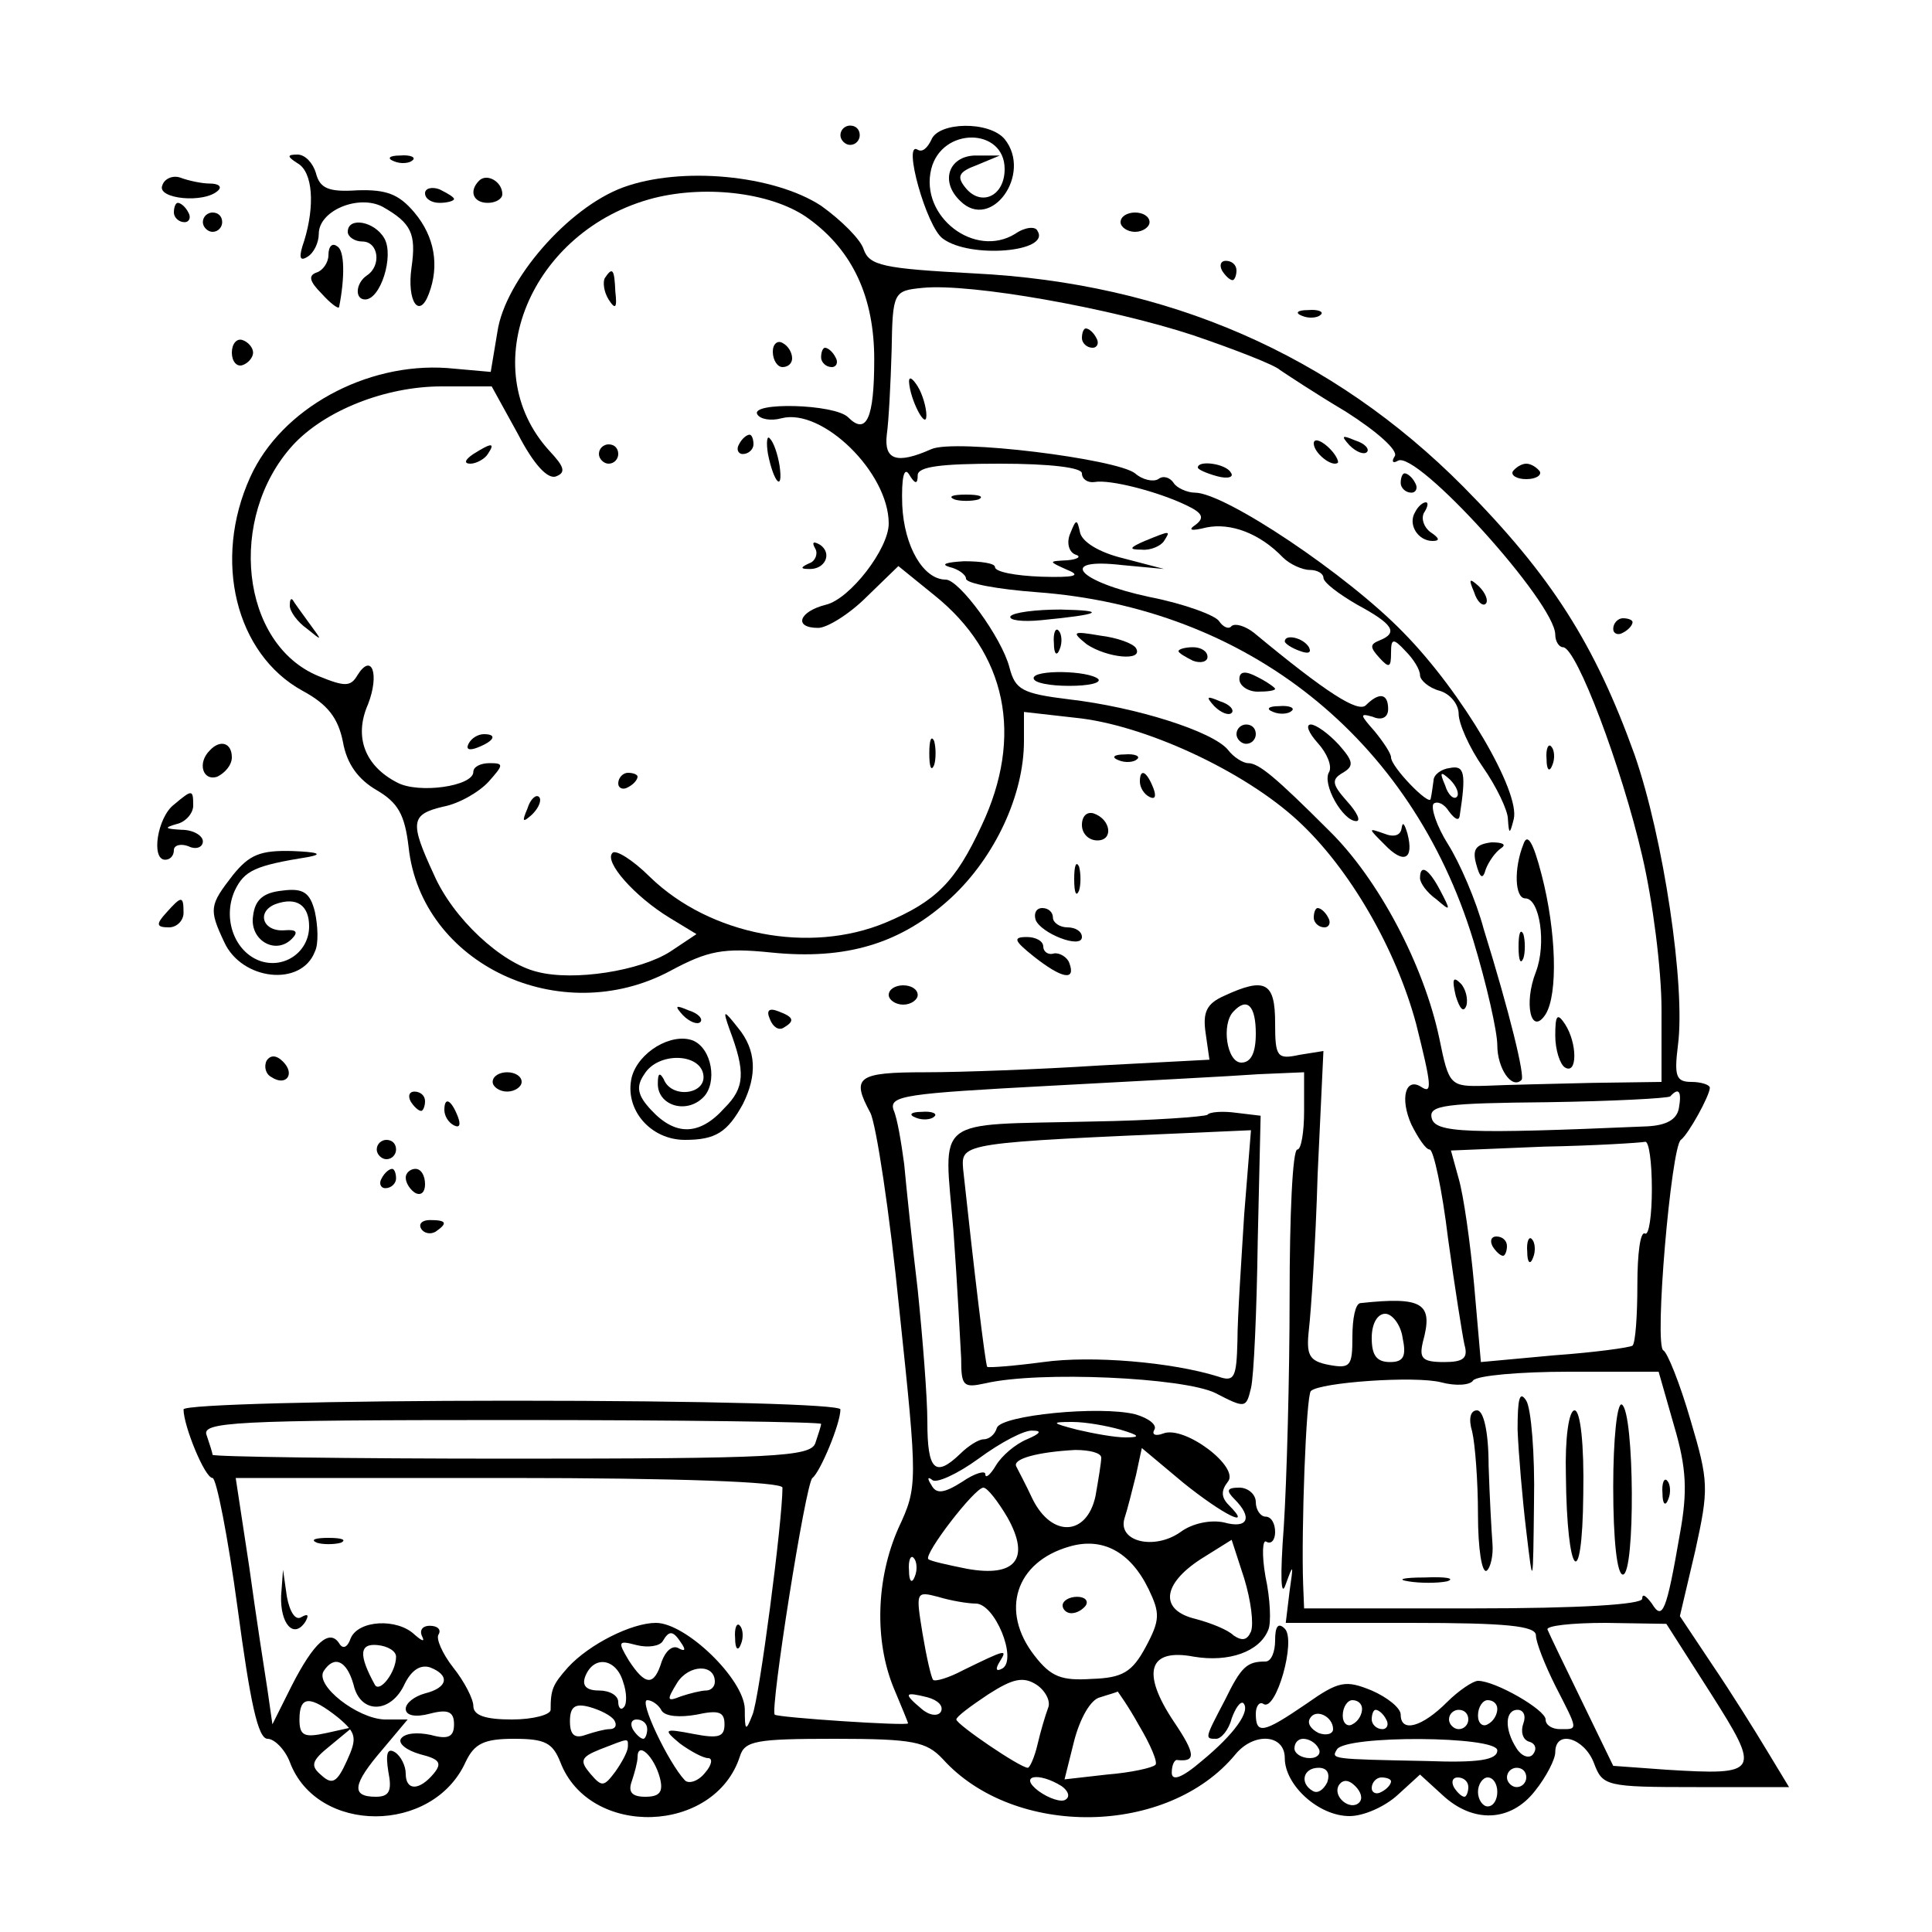 <svg id="eXRgod51Vel1" xmlns="http://www.w3.org/2000/svg" xmlns:xlink="http://www.w3.org/1999/xlink" viewBox="0 0 200 200" shape-rendering="geometricPrecision" text-rendering="geometricPrecision"><link xmlns="" type="text/css" rel="stylesheet" id="dark-mode-custom-link"/><link xmlns="" type="text/css" rel="stylesheet" id="dark-mode-general-link"/><style xmlns="" lang="en" type="text/css" id="dark-mode-custom-style"/><style xmlns="" lang="en" type="text/css" id="dark-mode-native-style"/><g transform="matrix(.1 0 0-.1 0 200)"><path d="M870,1860c0-5,5-10,10-10c6,0,10,5,10,10c0,6-4,10-10,10-5,0-10-4-10-10Z"/><path d="M964,1855c-4-8-9-13-14-10-16,10,9-80,26-92c28-21,112-14,98,8-2,5-13,4-23-3-42-26-99,18-87,67c11,44,76,43,76,0c0-28-24-39-40-20-10,12-8,17,11,24l24,10h-23c-29,1-40-26-18-47c32-32,75,28,46,64-16,19-69,18-76-1Z"/><path d="M308,1831c16-9,18-44,7-80-6-17-5-22,3-17c7,4,12,15,12,24c0,24,41,41,66,28c30-17,35-28,30-63s8-54,18-27c11,29,6,59-15,84-16,19-29,24-59,23-30-2-39,2-43,18-3,10-11,19-19,19-11,0-11-2,0-9Z" transform="translate(0 0)"/><path d="M408,1833c7-3,16-2,19,1c4,3-2,6-13,5-11,0-14-3-6-6Z"/><path d="M168,1808c-6-14,44-19,58-5c4,4,0,7-9,7-8,0-22,3-30,6s-17-1-19-8Z"/><path d="M496,1813c-11-11-6-23,9-23c8,0,15,4,15,9c0,13-16,22-24,14Z"/><path d="M645,1806c-57-21-122-96-130-149l-7-42-45,4c-84,6-172-42-204-113-39-86-15-183,54-221c26-14,37-28,42-53c4-23,16-39,35-50c22-13,29-25,33-59c13-121,157-189,271-128c39,21,55,24,104,19c78-8,135,9,187,57c45,42,75,106,75,162v30l53-6c71-7,175-55,231-107c53-49,101-132,122-210c16-64,17-73,5-65-16,10-22-12-10-39c7-14,15-26,19-26s13-42,19-92c7-51,15-101,17-110c4-14-1-18-21-18-23,0-26,4-22,21c11,40,0,47-65,40-5-1-8-16-8-35c0-30-2-33-24-29-21,4-24,10-21,37c2,17,7,89,9,160l6,128-25-4c-23-5-25-2-25,33c0,42-10,48-53,28-18-8-22-17-19-38l4-28-114-6c-62-4-143-7-180-7-71,0-77-5-57-42c6-12,20-103,30-204c19-180,19-183-1-226-23-52-25-116-5-165c8-19,15-36,15-37c0-3-135,6-138,9-5,5,32,240,39,245c8,6,29,56,29,71c0,5-136,9-340,9-187,0-340-4-340-9c0-17,22-71,30-71c4,0,16-61,26-135c13-97,21-135,31-135c7,0,18-11,23-24c28-75,148-75,182,0c9,19,19,24,50,24c32,0,40-4,48-24c30-79,160-75,186,6c5,16,17,18,98,18c82,0,95-3,112-21c74-82,233-80,303,5c19,23,51,21,51-4c0-28,35-60,67-60c15,0,37,10,50,22l23,21l23-21c32-30,71-28,96,4c12,15,21,33,21,40c0,24,30,15,40-11c9-24,12-25,106-25h96l-23,38c-12,20-37,60-56,88l-34,51l16,68c14,64,14,71-5,135-11,38-24,70-28,72-10,4,8,211,18,218c8,6,30,46,30,54c0,3-9,6-19,6-16,0-18,6-14,38c8,61-15,215-45,301-41,114-86,185-177,277-136,137-306,211-507,221-94,5-108,8-114,25-3,10-23,30-44,45-49,32-145,41-205,19Zm193-33c45-33,67-81,67-145c0-61-8-79-27-60-14,14-102,16-94,3c3-5,14-7,25-4c42,11,111-56,111-109c0-26-40-78-65-84-28-7-34-24-8-24c9,0,32,14,50,32l33,32l37-30c75-60,93-146,49-239-27-58-47-78-99-100-79-33-182-13-244,47-18,18-36,29-39,25-9-9,23-45,59-67l28-17-27-18c-31-20-100-31-138-21-37,9-87,55-107,101-25,54-24,62,10,70c16,3,37,15,47,26c15,17,16,19,1,19-10,0-17-4-17-9c0-15-57-23-79-11-33,17-45,47-30,81c12,31,4,54-11,30-7-12-13-12-40-1-81,33-95,164-27,239c33,36,96,61,154,61h52l27-49c16-31,31-48,40-44c10,4,8,10-7,26-79,86-20,229,108,262c56,14,125,5,161-22Zm397-120c44-15,85-31,90-36c6-4,36-24,68-43c33-21,54-40,51-46-4-6-2-8,3-5c19,12,163-147,163-180c0-7,4-13,8-13c14,0,61-125,82-216c11-47,20-118,20-159v-75l-72-1c-40-1-90-2-110-3-37-1-38,0-48,49-16,76-63,165-114,215-56,56-73,70-84,70-5,0-15,6-21,14-16,19-95,44-164,52-49,6-56,10-62,33-8,31-52,91-66,91-23,0-43,34-45,77-1,29,2,40,7,32c6-10,9-11,9-1c0,9,24,12,85,12c52,0,85-4,85-10s6-10,13-9c16,3,66-10,95-24c17-8,19-13,10-20-9-6-5-7,11-3c25,5,55-6,79-31c7-7,20-13,28-13s14-4,14-8c0-5,16-17,35-28c37-20,43-29,23-37-10-4-10-7,0-18s12-10,12,5s2,16,15,2c8-8,15-19,15-25c0-5,9-13,20-16s20-14,20-24s11-35,25-55s26-45,26-54c1-16,2-16,6,0c7,28-53,131-114,193-58,60-185,145-216,145-8,0-19,5-22,10-4,6-11,8-16,4-5-3-16-1-24,6-19,15-187,36-211,25-36-16-49-11-46,15c2,14,4,53,5,87c1,61,2,62,32,65c50,5,195-21,280-49Zm65-723c0-20-5-30-15-30-15,0-21,40-8,53c14,15,23,6,23-23Zm50-80c0-22-3-40-7-40-5,0-8-69-8-152c0-84-3-191-6-238-4-53-3-75,2-60c8,22,8,21,4-7l-4-33h129c99,0,130-3,130-13c0-7,9-30,20-52c24-47,24-45,5-45-8,0-15,4-15,10c0,10-52,40-70,40-5,0-20-10-32-22-26-26-48-32-48-13c0,7-14,18-30,25-27,11-34,10-68-14-44-30-52-32-52-10c0,8,4,13,8,10c13-8,34,66,22,78-7,7-10,2-10-12c0-12-4-22-10-22-19,0-25-5-42-40-21-40-21-40-9-40c5,0,13,9,16,21c4,11,9,18,12,16c8-8-9-32-43-60-21-18-31-21-31-12c0,8,3,14,6,13c19-2,19,6-4,40-34,51-26,76,21,67c36-6,68,5,77,28c3,7,2,32-3,55-4,23-3,39,1,36c5-3,9,2,9,10c0,9-4,16-10,16-5,0-10,7-10,15s-8,15-17,15c-13,0-14-3-5-12c19-19,14-31-11-24-14,3-33-1-45-10-27-19-65-10-58,14c3,9,8,29,12,45l6,28l43-36c41-33,73-49,47-23-8,8-8,15-1,24c13,15-45,59-67,50-8-3-12-1-9,4s-6,12-20,16c-37,9-138-1-143-14-2-7-8-12-14-12-5,0-16-7-24-15-26-25-34-17-34,33c0,26-5,88-10,137-6,50-12,108-14,130-3,22-7,47-11,56-5,15,13,17,162,25c92,5,189,10,216,12l47,2v-40Zm388,3c-2-12-13-18-33-19-187-8-220-7-223,9-3,13,15,15,120,16c67,1,124,4,127,6c9,10,12,5,9-12Zm-28-84c0-27-3-48-7-46-5,3-8-21-8-53s-2-60-5-63c-3-2-39-7-81-10l-76-7-7,80c-4,44-11,93-16,110l-8,29l96,4c53,1,100,4,105,5c4,1,7-21,7-49ZM1452,615c4-19,1-25-13-25s-19,7-19,25c0,15,6,25,14,25c7,0,16-11,18-25Zm73-44c4,5,48,9,99,9h93l16-56c13-44,14-68,6-112-14-81-18-90-29-72-6,8-10,11-10,5s-65-10-175-10h-175l-1,25c-2,55,3,195,8,200c9,9,108,16,135,9c15-4,30-3,33,2ZM850,526c0-2-3-11-6-20-5-14-43-16-315-16-170,0-309,2-309,4s-3,11-6,20c-6,14,26,16,315,16c177,0,321-2,321-4Zm310-6c20-6,21-8,5-8-11,0-33,4-50,8-27,7-27,8-5,8c14,0,36-4,50-8Zm-97-10c-12-5-26-17-32-27s-11-14-11-9c0,4-11,1-24-8-19-12-27-13-32-3-4,6-4,9,1,5c4-4,26,6,48,22c23,17,48,30,56,29c10,0,8-3-6-9Zm77-19c0-5-3-23-6-40-9-41-45-43-65-3-7,15-15,30-17,34-4,8,23,15,61,17c15,0,27-3,27-8ZM810,460c0-35-24-218-31-235-7-18-8-17-8,6-1,31-61,89-92,89-25,0-69-22-91-46-16-18-18-23-18-44c0-5-18-10-40-10-27,0-40,4-40,14c0,7-9,25-21,40-11,14-18,30-15,34c3,5-1,9-9,9s-11-5-8-11s0-5-8,2c-18,17-58,15-66-4-3-9-8-12-12-5-10,15-26,1-49-44l-20-40-5,35c-3,19-12,77-19,128l-14,92h283c174,0,283-4,283-10Zm233-31c24-43,8-62-42-53-20,4-38,8-40,10-5,5,48,74,57,74c4,0,15-14,25-31Zm146-74c12-25,12-32-3-60-14-26-24-32-56-33-31-2-42,2-59,24-36,46-20,97,36,113c34,10,63-5,82-44Zm106-44c-4-9-9-10-18-4-6,6-24,13-39,17-38,9-35,36,5,62l32,20l13-40c7-23,10-47,7-55ZM947,368c-3-8-6-5-6,6-1,11,2,17,5,13c3-3,4-12,1-19Zm63-28c20,0,43-57,28-67-7-4-8-1-3,7c8,13,7,13-38-9-15-8-29-12-31-10s-7,24-11,48c-7,43-7,44,16,38c13-4,31-7,39-7Zm761-93c52-82,51-85-46-79l-55,4-32,66c-18,37-34,70-36,75-2,4,25,7,60,7l63-1l46-72ZM706,298c4-6,3-8-4-4-6,3-13-3-17-14-8-26-17-25-34,1-12,20-11,21,8,16c12-3,24-1,27,4c7,12,11,11,20-3ZM410,285c0-16-17-38-22-29-17,31-16,43,3,41c10-1,19-6,19-12Zm-44-29c7-31,39-30,53,1c7,14,16,20,26,17c21-8,19-21-5-27-11-3-20-10-20-16c0-7,10-9,25-5c19,5,25,2,25-11s-6-16-24-11c-14,3-27,2-31-4-3-5,6-12,20-16c20-5,23-9,14-20-15-18-29-18-29,0c0,8-5,18-11,22-8,5-10-1-7-20c4-20,1-26-13-26-26,0-24,13,7,49l26,31h-24c-28,1-72,35-63,50c11,17,24,11,31-14Zm279,3c4-11,4-23,1-26-3-4-6-1-6,5c0,7-9,12-20,12-13,0-18,5-14,15c9,22,32,18,39-6Zm95,0c0-5-4-9-9-9s-17-3-26-6c-15-6-15-4-4,14c12,19,39,20,39,1Zm345-27c-3-8-8-25-11-38s-8-24-10-24c-8,0-74,45-74,50c0,3,15,14,33,26c25,16,36,19,50,10c9-6,15-17,12-24Zm-111-4c-3-5-12-4-20,3-19,16-18,18,6,12c11-3,17-9,14-15Zm205-14c12-20,20-39,17-41-3-3-25-8-50-10l-44-5l10,40c6,23,17,43,27,45c9,3,17,5,18,6c0,0,11-15,22-35Zm-829,8c19-16,20-21,9-45-10-22-15-25-26-15-12,10-11,15,9,31l23,19-27-6c-23-5-28-3-28,14c0,25,11,25,40,2Zm286-3c3-5,1-9-5-9-5,0-16-3-25-6-11-4-16,0-16,14c0,15,5,19,20,15c11-3,23-9,26-14Zm49,10c4-6,19-7,36-4c23,5,29,3,29-10s-6-15-32-10c-31,6-32,5-14-10c11-8,24-15,29-15s4-7-3-15c-7-9-17-12-21-8-17,18-48,83-39,83c5,0,12-5,15-11Zm725,2c0-6-4-13-10-16-5-3-10,1-10,9c0,9,5,16,10,16c6,0,10-4,10-9Zm140,0c0-6-4-13-10-16-5-3-10,1-10,9c0,9,5,16,10,16c6,0,10-4,10-9Zm-170-21c0-5-7-7-15-4-8,4-12,10-9,15c6,11,24,2,24-11Zm55,10c3-5,1-10-4-10-6,0-11,5-11,10c0,6,2,10,4,10c3,0,8-4,11-10Zm85,0c0-5-4-10-10-10-5,0-10,5-10,10c0,6,5,10,10,10c6,0,10-4,10-10Zm57-4c-3-8-1-17,6-19s8-8,4-13-12-2-17,6c-13,20-12,40,1,40c6,0,9-6,6-14Zm-907-6c0-5-2-10-4-10-3,0-8,5-11,10-3,6-1,10,4,10c6,0,11-4,11-10Zm-20-18c0-5-6-16-13-26-12-16-14-16-26-2-11,13-10,17,10,25c31,12,29,12,29,3Zm715-2c3-5-1-10-9-10-9,0-16,5-16,10c0,6,4,10,9,10c6,0,13-4,16-10Zm185-2c0-10-20-13-73-11-100,2-99,2-93,12c9,15,166,14,166-1ZM683,160c4-15,0-20-15-20-14,0-18,5-14,16c3,9,6,20,6,25c0,17,17,1,23-21Zm691-5c-4-8-10-12-15-9-14,8-10,24,6,24c9,0,12-6,9-15Zm206,5c0-5-4-10-10-10-5,0-10,5-10,10c0,6,5,10,10,10c6,0,10-4,10-10Zm-481-9c7-5,9-11,4-14-4-3-17,1-28,9-21,16,0,20,24,5Zm308-17c-9-9-28,6-21,18c4,6,10,6,17-1c6-6,8-13,4-17Zm33,22c0-3-4-8-10-11-5-3-10-1-10,4c0,6,5,11,10,11c6,0,10-2,10-4Zm80-6c0-5-2-10-4-10-3,0-8,5-11,10-3,6-1,10,4,10c6,0,11-4,11-10Zm30-5c0-8-4-15-10-15-5,0-10,7-10,15s5,15,10,15c6,0,10-7,10-15Z"/><path d="M626,1712c-2-4-1-14,4-22c7-11,9-9,7,8-1,24-3,26-11,14Z"/><path d="M800,1636c0-9,5-16,10-16c6,0,10,4,10,9c0,6-4,13-10,16-5,3-10-1-10-9Z"/><path d="M850,1630c0-5,5-10,11-10c5,0,7,5,4,10-3,6-8,10-11,10-2,0-4-4-4-10Z"/><path d="M765,1540c-3-5-1-10,4-10c6,0,11,5,11,10c0,6-2,10-4,10-3,0-8-4-11-10Z"/><path d="M795,1530c6-30,16-40,12-12-2,12-6,24-10,28-3,4-4-4-2-16Z"/><path d="M490,1530c-9-6-10-10-3-10c6,0,15,5,18,10c8,12,4,12-15,0Z"/><path d="M620,1530c0-5,5-10,10-10c6,0,10,5,10,10c0,6-4,10-10,10-5,0-10-4-10-10Z"/><path d="M844,1432c3-5,0-13-6-15-9-4-10-6-1-6c17-1,25,16,12,25-7,4-9,3-5-4Z"/><path d="M300,1373c0-6,8-17,18-24c16-13,16-13,2,6-8,11-16,22-17,24-2,2-3,0-3-6Z"/><path d="M485,1230c-3-6,1-7,9-4c18,7,21,14,7,14-6,0-13-4-16-10Z"/><path d="M962,1220c0-14,2-19,5-12c2,6,2,18,0,25-3,6-5,1-5-13Z"/><path d="M640,1189c0-5,5-7,10-4c6,3,10,8,10,11c0,2-4,4-10,4-5,0-10-5-10-11Z"/><path d="M546,1163c-6-14-5-15,5-6c7,7,10,15,7,18s-9-2-12-12Z"/><path d="M1120,1650c0-5,5-10,11-10c5,0,7,5,4,10-3,6-8,10-11,10-2,0-4-4-4-10Z"/><path d="M941,1605c1-19,18-51,18-35c0,8-4,22-9,30s-9,11-9,5Z"/><path d="M1360,1541c0-10,19-25,25-20c1,2-3,10-11,17s-14,8-14,3Z"/><path d="M1397,1539c7-7,15-10,18-7s-2,9-12,12c-14,6-15,5-6-5Z"/><path d="M1240,1516c0-2,9-6,20-9s18-1,14,4c-5,9-34,13-34,5Z"/><path d="M1450,1500c0-5,5-10,11-10c5,0,7,5,4,10-3,6-8,10-11,10-2,0-4-4-4-10Z"/><path d="M988,1483c6-2,18-2,25,0c6,3,1,5-13,5s-19-2-12-5Z"/><path d="M1465,1470c-8-13,3-30,18-30c8,0,7,3-2,9-7,5-10,14-7,20c4,6,5,11,2,11s-8-4-11-10Z"/><path d="M1108,1448c-4-9-2-19,5-22c7-2,3-5-8-6-20-1-20-1,0-10c15-6,7-8-27-7-27,1-48,5-48,10c0,4-15,6-32,6-18-1-25-3-15-6c9-2,17-8,17-12c0-5,33-11,73-14c218-16,388-151,452-360c14-46,25-95,25-109c0-24,15-46,25-36c4,3-12,69-39,156-8,30-25,69-37,88s-18,38-15,42c4,3,11,0,16-8c6-8,10-10,11-5c7,45,5,53-10,50-9-1-17-7-17-13-1-7-2-15-3-19-1-8-41,33-41,43c0,4-8,16-17,27-15,17-16,19-2,15c9-4,16-1,16,8c0,16-9,18-23,4-8-8-40,12-116,75-9,7-19,10-23,7-3-4-9-1-13,5s-36,18-72,25c-75,16-96,41-28,33l43-4-42,11c-25,6-43,17-45,27-3,14-4,14-10-1Zm400-273c-3-3-9,2-12,12-6,14-5,15,5,6c7-7,10-15,7-18Z"/><path d="M1185,1440c-16-7-17-9-3-9c9-1,20,4,23,9c7,11,7,11-20,0Z"/><path d="M1526,1387c3-10,9-15,12-12s0,11-7,18c-10,9-11,8-5-6Z"/><path d="M1046,1362c-2-4,12-6,32-4c62,6,69,10,20,11-26,0-49-3-52-7Z"/><path d="M1091,1334c0-11,3-14,6-6c3,7,2,16-1,19-3,4-6-2-5-13Z"/><path d="M1125,1333c21-14,59-18,51-4-3,5-20,11-37,13-29,5-30,4-14-9Z"/><path d="M1330,1336c0-2,7-7,16-10c8-3,12-2,9,4-6,10-25,14-25,6Z"/><path d="M1220,1326c0-2,7-6,15-10c8-3,15-1,15,4c0,6-7,10-15,10s-15-2-15-4Z"/><path d="M1070,1298c0-5,17-8,37-8s33,3,30,7c-10,9-67,10-67,1Z"/><path d="M1283,1297c0-7,9-13,19-13s18,1,18,3c0,1-8,7-18,12-13,7-19,6-19-2Z"/><path d="M1257,1269c7-7,15-10,18-7s-2,9-12,12c-14,6-15,5-6-5Z"/><path d="M1318,1263c7-3,16-2,19,1c4,3-2,6-13,5-11,0-14-3-6-6Z"/><path d="M1280,1240c0-5,5-10,10-10c6,0,10,5,10,10c0,6-4,10-10,10-5,0-10-4-10-10Z"/><path d="M1364,1231c10-11,15-24,12-30-8-12,14-51,28-51c5,0,1,9-10,21-15,17-16,22-4,29s11,12-4,29c-11,12-24,21-29,21-6,0-2-9,7-19Z"/><path d="M1601,1214c0-11,3-14,6-6c3,7,2,16-1,19-3,4-6-2-5-13Z"/><path d="M1451,1143c-1-8-8-10-18-6-17,6-17,6,0-11c20-21,31-16,24,11-3,10-5,13-6,6Z"/><path d="M1577,1126c-10-25-9-56,2-56c15,0,22-47,11-76-13-33-5-67,10-44c13,21,11,86-4,144-9,35-15,44-19,32Z"/><path d="M1528,1106c4-15,7-17,10-6c3,8,10,18,16,22s1,6-10,6c-16-2-20-7-16-22Z"/><path d="M1470,1091c0-5,7-15,17-22c15-13,15-12,4,9-12,23-21,28-21,13Z"/><path d="M1572,1020c0-14,2-19,5-12c2,6,2,18,0,25-3,6-5,1-5-13Z"/><path d="M1507,969c4-13,8-18,11-10c2,7-1,18-6,23-8,8-9,4-5-13Z"/><path d="M1610,928c0-15,5-30,10-33c13-8,13,25,0,45-8,12-10,9-10-12Z"/><path d="M948,843c7-3,16-2,19,1c4,3-2,6-13,5-11,0-14-3-6-6Z"/><path d="M1250,846c-3-2-57-6-120-7-166-4-153,7-143-113c4-55,7-115,8-132c0-29,2-31,25-26c56,13,205,6,238-10c31-16,32-16,37,5c3,12,6,81,7,152l3,130-25,3c-14,2-28,1-30-2Zm38-103c-3-49-7-107-7-131-1-38-3-43-20-37-48,15-131,22-181,15-30-4-56-6-58-5-2,2-14,103-25,205-2,27-2,27,253,38l45,2-7-87Z"/><path d="M1545,710c3-5,8-10,11-10c2,0,4,5,4,10c0,6-5,10-11,10-5,0-7-4-4-10Z"/><path d="M1581,704c0-11,3-14,6-6c3,7,2,16-1,19-3,4-6-2-5-13Z"/><path d="M1571,520c1-25,5-72,9-105c7-59,7-59,8,30c1,50-3,97-8,105-7,11-9,2-9-30Z"/><path d="M1670,461c0-56,4-91,10-91c13,0,12,168-1,176-5,3-9-36-9-85Z"/><path d="M1524,518c3-13,6-51,6-86s4-61,9-58c4,3,7,16,6,28-1,13-3,49-4,81c0,34-5,57-12,57s-9-9-5-22Z"/><path d="M1621,473c1-106,17-124,18-20c1,52-3,87-9,87s-10-29-9-67Z"/><path d="M1721,454c0-11,3-14,6-6c3,7,2,16-1,19-3,4-6-2-5-13Z"/><path d="M1458,363c12-2,30-2,40,0c9,3-1,5-23,4-22,0-30-2-17-4Z"/><path d="M328,403c6-2,18-2,25,0c6,3,1,5-13,5s-19-2-12-5Z"/><path d="M291,348c-1-29,13-45,25-27c4,7,3,9-4,5-6-4-12,5-15,21l-4,28-2-27Z"/><path d="M761,304c0-11,3-14,6-6c3,7,2,16-1,19-3,4-6-2-5-13Z"/><path d="M1100,338c0-4,4-8,9-8c6,0,12,4,15,8c3,5-1,9-9,9s-15-4-15-9Z"/><path d="M440,1800c0-6,7-10,15-10s15,2,15,4-7,6-15,10c-8,3-15,1-15-4Z"/><path d="M180,1780c0-5,5-10,11-10c5,0,7,5,4,10-3,6-8,10-11,10-2,0-4-4-4-10Z"/><path d="M210,1770c0-5,5-10,10-10c6,0,10,5,10,10c0,6-4,10-10,10-5,0-10-4-10-10Z"/><path d="M1160,1770c0-5,7-10,15-10s15,5,15,10c0,6-7,10-15,10s-15-4-15-10Z"/><path d="M360,1760c0-5,7-10,15-10c17,0,20-25,5-35-12-8-13-25-2-25c16,0,30,45,20,63s-38,23-38,7Z"/><path d="M340,1736c0-8-6-16-12-18-9-3-8-9,5-22c9-10,17-16,18-14c6,30,6,59-2,63-5,4-9,0-9-9Z"/><path d="M1265,1720c3-5,8-10,11-10c2,0,4,5,4,10c0,6-5,10-11,10-5,0-7-4-4-10Z"/><path d="M1348,1673c7-3,16-2,19,1c4,3-2,6-13,5-11,0-14-3-6-6Z"/><path d="M240,1635c0-9,5-15,11-13s11,8,11,13-5,11-11,13-11-4-11-13Z"/><path d="M1566,1512c-2-4,4-8,14-8s16,4,14,8c-3,4-9,8-14,8s-11-4-14-8Z"/><path d="M1670,1349c0-5,5-7,10-4c6,3,10,8,10,11c0,2-4,4-10,4-5,0-10-5-10-11Z"/><path d="M217,1223c-13-13-7-32,8-27c8,4,15,12,15,20c0,15-12,19-23,7Z"/><path d="M1158,1213c7-3,16-2,19,1c4,3-2,6-13,5-11,0-14-3-6-6Z"/><path d="M1180,1191c0-6,4-13,10-16s7,1,4,9c-7,18-14,21-14,7Z"/><path d="M180,1167c-17-13-24-57-9-57c5,0,9,4,9,10c0,5,7,7,15,4c8-4,15-1,15,5s-10,12-22,12c-17,1-19,2-5,6c9,2,17,11,17,19c0,17-1,17-20,1Z"/><path d="M1120,1146c0-9,7-16,16-16c17,0,14,22-4,28-7,2-12-3-12-12Z"/><path d="M241,1094c-24-31-25-35-9-69c18-40,80-47,94-10c4,8,3,27,0,41-5,20-12,25-34,22-19-2-28-9-30-26-4-25,23-41,40-24c7,7,5,10-7,9-23-2-30,19-10,27c22,8,35-1,35-23c0-26-25-44-50-36-27,9-40,44-27,73c10,21,21,26,77,35c15,3,8,5-17,6-34,1-45-4-62-25Z"/><path d="M1112,1090c0-14,2-19,5-12c2,6,2,18,0,25-3,6-5,1-5-13Z"/><path d="M172,1055c-11-12-10-15,3-15c8,0,15,7,15,15c0,18-2,18-18,0Z"/><path d="M1072,1048c5-14,48-31,48-18c0,6-7,10-15,10s-15,5-15,10c0,6-5,10-11,10s-9-5-7-12Z"/><path d="M1360,1050c0-5,5-10,11-10c5,0,7,5,4,10-3,6-8,10-11,10-2,0-4-4-4-10Z"/><path d="M1070,1010c29-23,44-26,37-7-2,6-10,11-16,10-6-2-11,2-11,7c0,6-8,10-17,10-15,0-13-4,7-20Z"/><path d="M920,970c0-5,7-10,15-10s15,5,15,10c0,6-7,10-15,10s-15-4-15-10Z"/><path d="M707,949c7-7,15-10,18-7s-2,9-12,12c-14,6-15,5-6-5Z"/><path d="M797,945c3-8,9-12,14-9c12,7,11,11-5,17-10,4-13,1-9-8Z"/><path d="M755,935c17-45,16-61-5-82-26-29-51-29-76-2-14,15-16,24-7,37c14,23,57,22,61,0c4-21-33-26-41-5-4,7-6,6-6-4-1-23,29-33,47-15c15,15,9,51-11,59-22,8-56-12-63-38-8-33,19-65,55-65c32,0,44,8,60,37c15,30,14,56-5,79-15,19-16,19-9-1Z"/><path d="M276,902c-3-6-1-14,5-17c15-10,25,3,12,16-7,7-13,7-17,1Z"/><path d="M510,880c0-5,7-10,15-10s15,5,15,10c0,6-7,10-15,10s-15-4-15-10Z"/><path d="M425,860c3-5,8-10,11-10c2,0,4,5,4,10c0,6-5,10-11,10-5,0-7-4-4-10Z"/><path d="M460,851c0-6,4-13,10-16s7,1,4,9c-7,18-14,21-14,7Z"/><path d="M390,810c0-5,5-10,10-10c6,0,10,5,10,10c0,6-4,10-10,10-5,0-10-4-10-10Z"/><path d="M395,780c-3-5-1-10,4-10c6,0,11,5,11,10c0,6-2,10-4,10-3,0-8-4-11-10Z"/><path d="M420,781c0-6,5-13,10-16c6-3,10,1,10,9c0,9-4,16-10,16-5,0-10-4-10-9Z"/><path d="M436,728c3-5,10-6,15-3c13,9,11,12-6,12-8,0-12-4-9-9Z"/><path d=""/></g></svg>
